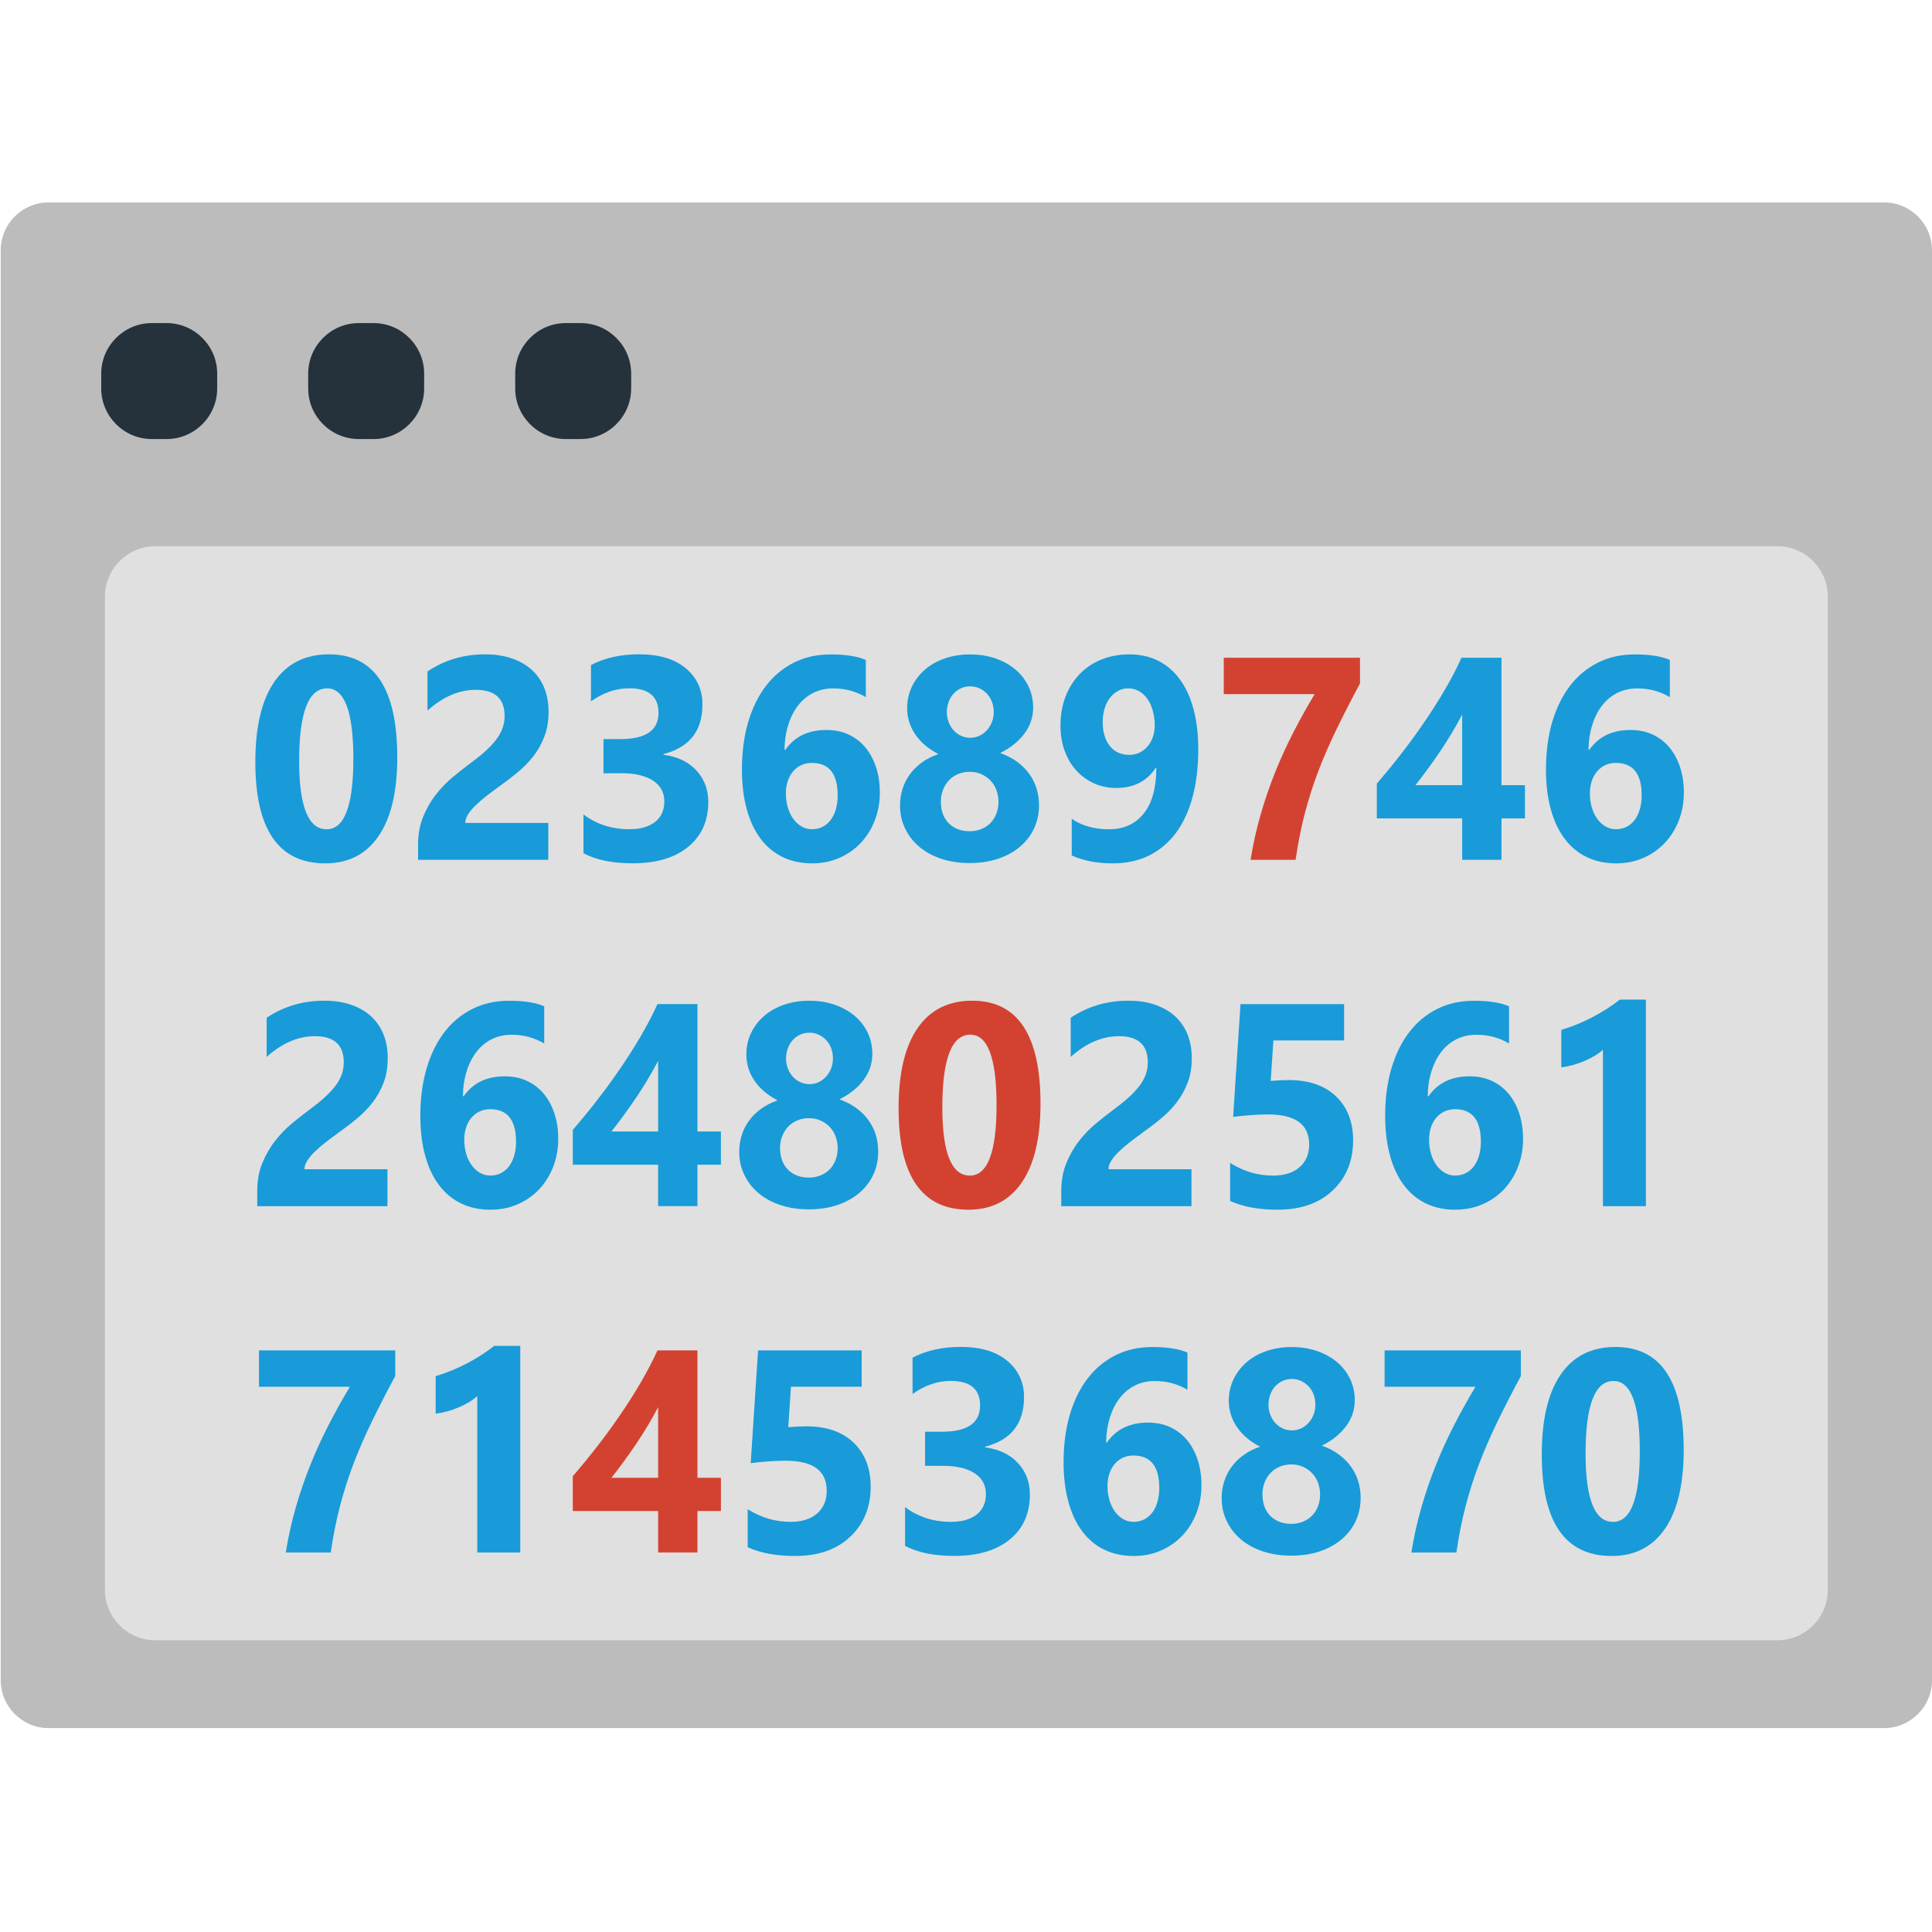 <?xml version="1.0" encoding="utf-8"?>
<!-- Generator: Adobe Illustrator 21.1.0, SVG Export Plug-In . SVG Version: 6.00 Build 0)  -->
<svg version="1.1" xmlns="http://www.w3.org/2000/svg" xmlns:xlink="http://www.w3.org/1999/xlink" x="0px" y="0px"
	 viewBox="0 0 48 48" style="enable-background:new 0 0 48 48;" xml:space="preserve">
<style type="text/css">
	.st0{fill:#E0E0E0;}
	.st1{fill:#262626;}
	.st2{fill:#4F5B94;}
	.st3{fill:#15587C;}
	.st4{fill:none;}
	.st5{fill:#BCBCBC;}
	.st6{fill:#FFFFFF;}
	.st7{fill:#D34231;}
	.st8{fill:#666666;}
	.st9{fill:#EDA72B;}
	.st10{fill:#25323C;}
	.st11{fill:#336792;}
	.st12{fill:#32415B;}
	.st13{fill:#84B556;}
	.st14{fill:#6A9638;}
	.st15{fill:#189BD8;}
	.st16{fill:#BA342A;}
	.st17{fill:#FF6C2C;}
	.st18{fill:#8892BF;}
	.st19{fill:#FFFFFF;stroke:#FFFFFF;stroke-width:0.25;stroke-miterlimit:10;}
	.st20{fill:#FFFFFF;stroke:#FFFFFF;stroke-miterlimit:10;}
	.st21{fill:#FF6A1A;}
	.st22{fill:#00AA17;}
	.st23{fill:#FA741D;}
	.st24{fill:none;stroke:#15587C;stroke-miterlimit:10;}
	.st25{fill:none;stroke:#15587C;stroke-width:1.5;stroke-miterlimit:10;}
	.st26{fill:none;stroke:#BA342A;stroke-width:5;stroke-miterlimit:10;}
	.st27{fill:#000004;}
	.st28{fill:#000004;stroke:#FFFFFF;stroke-width:0.5;stroke-miterlimit:10;}
	.st29{fill:#017F00;}
	.st30{fill:none;stroke:#BCBCBC;stroke-miterlimit:10;}
	.st31{fill:#39FF2A;}
	.st32{fill:#FF00B3;}
	.st33{fill:#4DFF00;}
	.st34{fill:#FFFFFF;stroke:#FFFFFF;stroke-width:1.5;stroke-miterlimit:10;}
	.st35{fill:#FFFFFF;stroke:#FFFFFF;stroke-width:0.5;stroke-miterlimit:10;}
	.st36{fill:#FFFFFF;stroke:#BCBCBC;stroke-miterlimit:10;}
</style>
<g id="Layer_1">
	<g>
		<path class="st5" d="M46.812,42.934H1.206c-0.653,0-1.188-0.534-1.188-1.188V6.217c0-0.653,0.534-1.188,1.188-1.188h45.606
			C47.466,5.03,48,5.564,48,6.217v35.529C48,42.4,47.466,42.934,46.812,42.934z"/>
		<path class="st0" d="M44.161,40.751H3.857c-0.688,0-1.25-0.562-1.25-1.25v-24.68c0-0.688,0.562-1.25,1.25-1.25h40.304
			c0.688,0,1.25,0.562,1.25,1.25v24.68C45.411,40.189,44.849,40.751,44.161,40.751z"/>
		<path class="st10" d="M4.14,10.908H3.771c-0.691,0-1.256-0.565-1.256-1.256V9.283c0-0.691,0.565-1.256,1.256-1.256H4.14
			c0.691,0,1.256,0.565,1.256,1.256v0.369C5.396,10.343,4.831,10.908,4.14,10.908z"/>
		<path class="st10" d="M9.282,10.908H8.913c-0.691,0-1.256-0.565-1.256-1.256V9.283c0-0.691,0.565-1.256,1.256-1.256h0.369
			c0.691,0,1.256,0.565,1.256,1.256v0.369C10.538,10.343,9.973,10.908,9.282,10.908z"/>
		<path class="st10" d="M14.425,10.908h-0.369c-0.691,0-1.256-0.565-1.256-1.256V9.283c0-0.691,0.565-1.256,1.256-1.256h0.369
			c0.691,0,1.256,0.565,1.256,1.256v0.369C15.681,10.343,15.115,10.908,14.425,10.908z"/>
		<g>
			<path class="st15" d="M8.08,21.45c-1.158,0-1.736-0.84-1.736-2.518c0-0.87,0.156-1.534,0.47-1.99
				c0.312-0.456,0.767-0.685,1.361-0.685c1.13,0,1.695,0.854,1.695,2.56c0,0.85-0.154,1.5-0.463,1.953S8.656,21.45,8.08,21.45z
				 M8.127,17.102c-0.463,0-0.695,0.601-0.695,1.803c0,1.133,0.228,1.698,0.682,1.698c0.443,0,0.665-0.583,0.665-1.75
				S8.562,17.102,8.127,17.102z"/>
			<path class="st15" d="M11.56,20.445h2.062v0.917h-3.235v-0.378c0-0.257,0.042-0.487,0.126-0.691
				c0.083-0.204,0.188-0.388,0.315-0.55c0.126-0.162,0.265-0.306,0.415-0.431s0.293-0.237,0.429-0.338
				c0.143-0.105,0.268-0.205,0.375-0.301s0.198-0.191,0.271-0.285c0.073-0.095,0.128-0.19,0.164-0.287
				c0.036-0.098,0.055-0.2,0.055-0.311c0-0.215-0.059-0.377-0.177-0.486c-0.117-0.109-0.297-0.165-0.539-0.165
				c-0.418,0-0.818,0.172-1.2,0.515v-0.973c0.423-0.282,0.899-0.424,1.431-0.424c0.247,0,0.468,0.033,0.663,0.1
				s0.361,0.162,0.497,0.285c0.136,0.124,0.239,0.274,0.311,0.45c0.071,0.177,0.106,0.373,0.106,0.59
				c0,0.231-0.034,0.437-0.104,0.616c-0.068,0.18-0.16,0.343-0.274,0.49s-0.246,0.282-0.396,0.404
				c-0.148,0.123-0.304,0.241-0.464,0.355c-0.109,0.079-0.214,0.158-0.314,0.236s-0.189,0.155-0.266,0.231
				c-0.077,0.075-0.138,0.149-0.184,0.222C11.582,20.311,11.56,20.38,11.56,20.445z"/>
			<path class="st15" d="M14.496,21.198v-0.963c0.326,0.245,0.706,0.367,1.14,0.367c0.273,0,0.486-0.061,0.64-0.182
				c0.152-0.122,0.229-0.291,0.229-0.508c0-0.225-0.095-0.396-0.283-0.519c-0.188-0.121-0.448-0.182-0.778-0.182h-0.451v-0.848
				h0.417c0.634,0,0.95-0.217,0.95-0.651c0-0.408-0.243-0.612-0.729-0.612c-0.325,0-0.642,0.108-0.949,0.325v-0.902
				c0.341-0.178,0.739-0.267,1.193-0.267c0.498,0,0.885,0.115,1.162,0.347c0.276,0.231,0.415,0.531,0.415,0.899
				c0,0.656-0.322,1.067-0.967,1.232v0.018c0.344,0.045,0.615,0.174,0.814,0.387c0.198,0.214,0.298,0.476,0.298,0.786
				c0,0.47-0.166,0.841-0.498,1.113c-0.332,0.273-0.791,0.41-1.377,0.41C15.219,21.45,14.811,21.366,14.496,21.198z"/>
			<path class="st15" d="M21.859,19.692c0,0.247-0.042,0.479-0.126,0.693c-0.083,0.215-0.2,0.4-0.349,0.559
				c-0.149,0.157-0.327,0.281-0.533,0.371c-0.205,0.09-0.431,0.135-0.675,0.135c-0.273,0-0.519-0.053-0.734-0.158
				c-0.216-0.104-0.398-0.257-0.547-0.457c-0.149-0.199-0.264-0.443-0.343-0.733c-0.079-0.289-0.119-0.617-0.119-0.983
				c0-0.432,0.052-0.823,0.154-1.175c0.104-0.351,0.25-0.651,0.441-0.901c0.19-0.25,0.422-0.442,0.693-0.579
				s0.576-0.205,0.916-0.205c0.375,0,0.666,0.046,0.874,0.137v0.924c-0.246-0.145-0.515-0.217-0.807-0.217
				c-0.181,0-0.345,0.036-0.492,0.108c-0.146,0.072-0.272,0.175-0.378,0.309c-0.104,0.133-0.188,0.293-0.247,0.481
				c-0.061,0.188-0.093,0.396-0.097,0.628h0.021c0.23-0.329,0.57-0.493,1.021-0.493c0.201,0,0.383,0.037,0.546,0.111
				c0.163,0.075,0.302,0.181,0.417,0.317s0.205,0.301,0.268,0.491C21.827,19.246,21.859,19.459,21.859,19.692z M20.812,19.763
				c0-0.539-0.214-0.809-0.642-0.809c-0.097,0-0.186,0.019-0.265,0.056s-0.146,0.09-0.203,0.157c-0.057,0.068-0.1,0.147-0.131,0.24
				c-0.03,0.092-0.046,0.194-0.046,0.306c0,0.124,0.017,0.239,0.048,0.347s0.076,0.202,0.134,0.282s0.126,0.145,0.205,0.19
				c0.079,0.047,0.168,0.07,0.265,0.07c0.098,0,0.185-0.021,0.263-0.062c0.078-0.04,0.146-0.098,0.2-0.171
				c0.056-0.074,0.098-0.162,0.127-0.267C20.797,20,20.812,19.886,20.812,19.763z"/>
			<path class="st15" d="M22.361,20.011c0-0.14,0.02-0.274,0.06-0.404c0.039-0.13,0.099-0.25,0.178-0.36
				c0.079-0.111,0.178-0.21,0.297-0.298c0.118-0.087,0.258-0.159,0.419-0.215c-0.247-0.126-0.438-0.288-0.573-0.485
				s-0.204-0.416-0.204-0.656c0-0.191,0.039-0.369,0.117-0.532s0.187-0.305,0.324-0.424s0.302-0.212,0.493-0.278
				s0.399-0.1,0.626-0.1c0.23,0,0.441,0.033,0.634,0.1s0.358,0.159,0.497,0.276c0.139,0.118,0.247,0.258,0.324,0.419
				c0.076,0.161,0.115,0.336,0.115,0.525c0,0.237-0.072,0.454-0.218,0.649c-0.145,0.194-0.345,0.354-0.6,0.481
				c0.158,0.056,0.297,0.127,0.417,0.215s0.221,0.188,0.302,0.3c0.081,0.111,0.143,0.233,0.184,0.365
				c0.04,0.132,0.061,0.27,0.061,0.411c0,0.215-0.042,0.41-0.125,0.587c-0.084,0.176-0.202,0.328-0.354,0.455
				c-0.153,0.127-0.335,0.226-0.546,0.296c-0.212,0.07-0.445,0.104-0.701,0.104c-0.251,0-0.481-0.034-0.693-0.103
				c-0.211-0.069-0.394-0.167-0.546-0.293s-0.271-0.276-0.357-0.453C22.404,20.418,22.361,20.224,22.361,20.011z M23.375,19.916
				c0,0.115,0.018,0.218,0.051,0.309c0.034,0.091,0.083,0.168,0.146,0.23c0.062,0.063,0.138,0.112,0.226,0.146
				c0.087,0.034,0.185,0.051,0.293,0.051c0.104,0,0.199-0.018,0.286-0.053c0.087-0.034,0.162-0.084,0.226-0.146
				c0.063-0.063,0.113-0.141,0.149-0.231s0.055-0.192,0.055-0.305c0-0.1-0.018-0.195-0.051-0.287
				c-0.034-0.091-0.083-0.169-0.146-0.236c-0.063-0.066-0.139-0.119-0.226-0.159c-0.087-0.039-0.185-0.06-0.293-0.06
				c-0.102,0-0.197,0.019-0.285,0.055s-0.164,0.088-0.227,0.154c-0.063,0.066-0.113,0.145-0.149,0.236
				C23.394,19.71,23.375,19.809,23.375,19.916z M23.524,17.693c0,0.089,0.016,0.172,0.046,0.25s0.071,0.146,0.124,0.203
				c0.052,0.058,0.113,0.103,0.185,0.135c0.071,0.033,0.146,0.049,0.226,0.049c0.081,0,0.157-0.016,0.227-0.049
				c0.07-0.032,0.132-0.078,0.186-0.137c0.053-0.058,0.095-0.126,0.125-0.203c0.03-0.076,0.046-0.159,0.046-0.248
				c0-0.091-0.015-0.176-0.044-0.254s-0.07-0.146-0.124-0.203c-0.053-0.057-0.115-0.102-0.187-0.135
				c-0.071-0.032-0.147-0.049-0.229-0.049c-0.086,0-0.165,0.017-0.236,0.051c-0.07,0.034-0.132,0.079-0.183,0.137
				c-0.051,0.057-0.091,0.125-0.119,0.203S23.524,17.604,23.524,17.693z"/>
			<path class="st15" d="M29.771,18.61c0,0.446-0.048,0.845-0.143,1.195c-0.095,0.352-0.233,0.648-0.415,0.892
				c-0.183,0.242-0.404,0.429-0.667,0.559c-0.262,0.129-0.56,0.194-0.892,0.194c-0.398,0-0.74-0.065-1.027-0.196v-0.91
				c0.255,0.173,0.562,0.259,0.922,0.259c0.369,0,0.657-0.13,0.865-0.389s0.312-0.634,0.315-1.124l-0.021-0.007
				c-0.215,0.329-0.542,0.494-0.98,0.494c-0.198,0-0.383-0.039-0.551-0.116c-0.169-0.077-0.314-0.184-0.438-0.32
				s-0.22-0.299-0.288-0.488c-0.069-0.188-0.104-0.396-0.104-0.623c0-0.264,0.042-0.504,0.125-0.721
				c0.084-0.218,0.201-0.404,0.352-0.561s0.33-0.277,0.541-0.362c0.21-0.085,0.442-0.128,0.698-0.128
				c0.265,0,0.502,0.053,0.712,0.159c0.211,0.106,0.39,0.26,0.538,0.461c0.147,0.2,0.261,0.446,0.339,0.738
				S29.771,18.239,29.771,18.61z M28.689,18.022c0-0.129-0.016-0.249-0.048-0.362c-0.031-0.113-0.075-0.211-0.132-0.293
				c-0.057-0.081-0.126-0.146-0.207-0.193s-0.171-0.072-0.268-0.072c-0.093,0-0.179,0.021-0.256,0.063
				c-0.078,0.042-0.146,0.1-0.202,0.173s-0.101,0.162-0.132,0.265c-0.032,0.103-0.048,0.213-0.048,0.332
				c0,0.131,0.016,0.247,0.048,0.349c0.031,0.102,0.076,0.188,0.134,0.257c0.058,0.07,0.127,0.124,0.208,0.16
				c0.082,0.036,0.172,0.054,0.271,0.054c0.095,0,0.181-0.02,0.258-0.058s0.143-0.091,0.198-0.156
				c0.056-0.064,0.099-0.142,0.129-0.23S28.689,18.125,28.689,18.022z"/>
			<path class="st7" d="M33.79,16.979c-0.217,0.403-0.411,0.782-0.583,1.136s-0.323,0.702-0.455,1.047
				c-0.131,0.344-0.242,0.694-0.335,1.05c-0.093,0.356-0.169,0.739-0.228,1.15H31.07c0.063-0.39,0.146-0.766,0.251-1.127
				c0.104-0.362,0.225-0.713,0.361-1.053c0.137-0.339,0.288-0.67,0.454-0.992s0.342-0.637,0.527-0.945h-2.259v-0.903h3.385V16.979z"
				/>
			<path class="st15" d="M37.304,16.342v3.165h0.583v0.826h-0.583v1.029h-0.977v-1.029h-2.12v-0.864
				c0.188-0.218,0.383-0.455,0.584-0.713s0.396-0.523,0.583-0.797c0.188-0.272,0.362-0.548,0.524-0.824
				c0.161-0.276,0.299-0.541,0.412-0.793H37.304z M35.167,19.507h1.16v-1.754c-0.079,0.151-0.165,0.305-0.258,0.46
				s-0.19,0.309-0.292,0.459s-0.204,0.296-0.309,0.438C35.365,19.251,35.265,19.383,35.167,19.507z"/>
			<path class="st15" d="M41.835,19.692c0,0.247-0.042,0.479-0.126,0.693c-0.083,0.215-0.2,0.4-0.349,0.559
				c-0.149,0.157-0.327,0.281-0.533,0.371c-0.205,0.09-0.431,0.135-0.675,0.135c-0.273,0-0.519-0.053-0.734-0.158
				c-0.216-0.104-0.398-0.257-0.547-0.457c-0.149-0.199-0.264-0.443-0.343-0.733c-0.079-0.289-0.119-0.617-0.119-0.983
				c0-0.432,0.052-0.823,0.154-1.175c0.104-0.351,0.25-0.651,0.441-0.901c0.19-0.25,0.422-0.442,0.693-0.579
				s0.576-0.205,0.916-0.205c0.375,0,0.666,0.046,0.874,0.137v0.924c-0.246-0.145-0.515-0.217-0.807-0.217
				c-0.181,0-0.345,0.036-0.492,0.108c-0.146,0.072-0.272,0.175-0.378,0.309c-0.104,0.133-0.188,0.293-0.247,0.481
				c-0.061,0.188-0.093,0.396-0.097,0.628h0.021c0.23-0.329,0.57-0.493,1.021-0.493c0.201,0,0.383,0.037,0.546,0.111
				c0.163,0.075,0.302,0.181,0.417,0.317s0.205,0.301,0.268,0.491C41.803,19.246,41.835,19.459,41.835,19.692z M40.787,19.763
				c0-0.539-0.214-0.809-0.642-0.809c-0.097,0-0.186,0.019-0.265,0.056s-0.146,0.09-0.203,0.157c-0.057,0.068-0.1,0.147-0.131,0.24
				c-0.03,0.092-0.046,0.194-0.046,0.306c0,0.124,0.017,0.239,0.048,0.347s0.076,0.202,0.134,0.282s0.126,0.145,0.205,0.19
				c0.079,0.047,0.168,0.07,0.265,0.07c0.098,0,0.185-0.021,0.263-0.062c0.078-0.04,0.146-0.098,0.2-0.171
				c0.056-0.074,0.098-0.162,0.127-0.267C40.772,20,40.787,19.886,40.787,19.763z"/>
			<path class="st15" d="M7.564,29.05h2.062v0.917H6.391v-0.378c0-0.257,0.042-0.487,0.126-0.691
				c0.083-0.204,0.188-0.388,0.315-0.55c0.126-0.162,0.265-0.306,0.415-0.431s0.293-0.237,0.429-0.338
				c0.143-0.105,0.268-0.205,0.375-0.301s0.198-0.191,0.271-0.285c0.073-0.095,0.128-0.19,0.164-0.287
				c0.036-0.098,0.055-0.2,0.055-0.311c0-0.215-0.059-0.377-0.177-0.486c-0.117-0.109-0.297-0.165-0.539-0.165
				c-0.418,0-0.818,0.172-1.2,0.515v-0.973c0.423-0.282,0.899-0.424,1.431-0.424c0.247,0,0.468,0.033,0.663,0.1
				s0.361,0.162,0.497,0.285c0.136,0.124,0.239,0.274,0.311,0.45c0.071,0.177,0.106,0.373,0.106,0.59
				c0,0.231-0.034,0.437-0.104,0.616c-0.068,0.18-0.16,0.343-0.274,0.49s-0.246,0.282-0.396,0.404
				c-0.148,0.123-0.304,0.241-0.464,0.355c-0.109,0.079-0.214,0.158-0.314,0.236s-0.189,0.155-0.266,0.231
				c-0.077,0.075-0.138,0.149-0.184,0.222C7.587,28.915,7.564,28.984,7.564,29.05z"/>
			<path class="st15" d="M13.869,28.297c0,0.247-0.042,0.479-0.126,0.693c-0.083,0.215-0.2,0.4-0.349,0.559
				c-0.149,0.157-0.327,0.281-0.533,0.371c-0.205,0.09-0.431,0.135-0.675,0.135c-0.273,0-0.519-0.053-0.734-0.158
				c-0.216-0.104-0.398-0.257-0.547-0.457c-0.149-0.199-0.264-0.443-0.343-0.733c-0.079-0.289-0.119-0.617-0.119-0.983
				c0-0.432,0.052-0.823,0.154-1.175c0.104-0.351,0.25-0.651,0.441-0.901c0.19-0.25,0.422-0.442,0.693-0.579
				s0.576-0.205,0.916-0.205c0.375,0,0.666,0.046,0.874,0.137v0.924c-0.246-0.145-0.515-0.217-0.807-0.217
				c-0.181,0-0.345,0.036-0.492,0.108c-0.146,0.072-0.272,0.175-0.378,0.309c-0.104,0.133-0.188,0.293-0.247,0.481
				c-0.061,0.188-0.093,0.396-0.097,0.628h0.021c0.23-0.329,0.57-0.493,1.021-0.493c0.201,0,0.383,0.037,0.546,0.111
				c0.163,0.075,0.302,0.181,0.417,0.317s0.205,0.301,0.268,0.491C13.837,27.851,13.869,28.063,13.869,28.297z M12.821,28.367
				c0-0.539-0.214-0.809-0.642-0.809c-0.097,0-0.186,0.019-0.265,0.056s-0.146,0.09-0.203,0.157c-0.057,0.068-0.1,0.147-0.131,0.24
				c-0.03,0.092-0.046,0.194-0.046,0.306c0,0.124,0.017,0.239,0.048,0.347s0.076,0.202,0.134,0.282s0.126,0.145,0.205,0.19
				c0.079,0.047,0.168,0.07,0.265,0.07c0.098,0,0.185-0.021,0.263-0.062c0.078-0.04,0.146-0.098,0.2-0.171
				c0.056-0.074,0.098-0.162,0.127-0.267C12.807,28.604,12.821,28.49,12.821,28.367z"/>
			<path class="st15" d="M17.328,24.946v3.165h0.583v0.826h-0.583v1.029h-0.977v-1.029h-2.12v-0.864
				c0.188-0.218,0.383-0.455,0.584-0.713s0.396-0.523,0.583-0.797c0.188-0.272,0.362-0.548,0.524-0.824
				c0.161-0.276,0.299-0.541,0.412-0.793H17.328z M15.191,28.111h1.16v-1.754c-0.079,0.151-0.165,0.305-0.258,0.46
				s-0.19,0.309-0.292,0.459s-0.204,0.296-0.309,0.438C15.39,27.855,15.289,27.987,15.191,28.111z"/>
			<path class="st15" d="M18.366,28.615c0-0.14,0.02-0.274,0.06-0.404c0.039-0.13,0.099-0.25,0.178-0.36
				c0.079-0.111,0.178-0.21,0.297-0.298c0.118-0.087,0.258-0.159,0.419-0.215c-0.247-0.126-0.438-0.288-0.573-0.485
				s-0.204-0.416-0.204-0.656c0-0.191,0.039-0.369,0.117-0.532s0.187-0.305,0.324-0.424s0.302-0.212,0.493-0.278
				s0.399-0.1,0.626-0.1c0.23,0,0.441,0.033,0.634,0.1s0.358,0.159,0.497,0.276c0.139,0.118,0.247,0.258,0.324,0.419
				c0.076,0.161,0.115,0.336,0.115,0.525c0,0.237-0.072,0.454-0.218,0.649c-0.145,0.194-0.345,0.354-0.6,0.481
				c0.158,0.056,0.297,0.127,0.417,0.215s0.221,0.188,0.302,0.3c0.081,0.111,0.143,0.233,0.184,0.365
				c0.04,0.132,0.061,0.27,0.061,0.411c0,0.215-0.042,0.41-0.125,0.587c-0.084,0.176-0.202,0.328-0.354,0.455
				c-0.153,0.127-0.335,0.226-0.546,0.296c-0.212,0.07-0.445,0.104-0.701,0.104c-0.251,0-0.481-0.034-0.693-0.103
				c-0.211-0.069-0.394-0.167-0.546-0.293s-0.271-0.276-0.357-0.453C18.409,29.022,18.366,28.828,18.366,28.615z M19.38,28.521
				c0,0.115,0.018,0.218,0.051,0.309c0.034,0.091,0.083,0.168,0.146,0.23c0.062,0.063,0.138,0.112,0.226,0.146
				c0.087,0.034,0.185,0.051,0.293,0.051c0.104,0,0.199-0.018,0.286-0.053c0.087-0.034,0.162-0.084,0.226-0.146
				c0.063-0.063,0.113-0.141,0.149-0.231s0.055-0.192,0.055-0.305c0-0.1-0.018-0.195-0.051-0.287
				c-0.034-0.091-0.083-0.169-0.146-0.236c-0.063-0.066-0.139-0.119-0.226-0.159c-0.087-0.039-0.185-0.06-0.293-0.06
				c-0.102,0-0.197,0.019-0.285,0.055s-0.164,0.088-0.227,0.154c-0.063,0.066-0.113,0.145-0.149,0.236
				C19.398,28.314,19.38,28.413,19.38,28.521z M19.529,26.298c0,0.089,0.016,0.172,0.046,0.25s0.071,0.146,0.124,0.203
				c0.052,0.058,0.113,0.103,0.185,0.135c0.071,0.033,0.146,0.049,0.226,0.049c0.081,0,0.157-0.016,0.227-0.049
				c0.07-0.032,0.132-0.078,0.186-0.137c0.053-0.058,0.095-0.126,0.125-0.203c0.03-0.076,0.046-0.159,0.046-0.248
				c0-0.091-0.015-0.176-0.044-0.254s-0.07-0.146-0.124-0.203c-0.053-0.057-0.115-0.102-0.187-0.135
				c-0.071-0.032-0.147-0.049-0.229-0.049c-0.086,0-0.165,0.017-0.236,0.051c-0.07,0.034-0.132,0.079-0.183,0.137
				c-0.051,0.057-0.091,0.125-0.119,0.203S19.529,26.209,19.529,26.298z"/>
			<path class="st7" d="M24.061,30.055c-1.158,0-1.736-0.84-1.736-2.518c0-0.87,0.156-1.534,0.47-1.99
				c0.312-0.456,0.767-0.685,1.361-0.685c1.13,0,1.695,0.854,1.695,2.56c0,0.85-0.154,1.5-0.463,1.953S24.637,30.055,24.061,30.055z
				 M24.107,25.706c-0.463,0-0.695,0.601-0.695,1.803c0,1.133,0.228,1.698,0.682,1.698c0.443,0,0.665-0.583,0.665-1.75
				S24.542,25.706,24.107,25.706z"/>
			<path class="st15" d="M27.54,29.05h2.062v0.917h-3.235v-0.378c0-0.257,0.042-0.487,0.126-0.691
				c0.083-0.204,0.188-0.388,0.315-0.55c0.126-0.162,0.265-0.306,0.415-0.431s0.293-0.237,0.429-0.338
				c0.143-0.105,0.268-0.205,0.375-0.301s0.198-0.191,0.271-0.285c0.073-0.095,0.128-0.19,0.164-0.287
				c0.036-0.098,0.055-0.2,0.055-0.311c0-0.215-0.059-0.377-0.177-0.486c-0.117-0.109-0.297-0.165-0.539-0.165
				c-0.418,0-0.818,0.172-1.2,0.515v-0.973c0.423-0.282,0.899-0.424,1.431-0.424c0.247,0,0.468,0.033,0.663,0.1
				s0.361,0.162,0.497,0.285c0.136,0.124,0.239,0.274,0.311,0.45c0.071,0.177,0.106,0.373,0.106,0.59
				c0,0.231-0.034,0.437-0.104,0.616c-0.068,0.18-0.16,0.343-0.274,0.49s-0.246,0.282-0.396,0.404
				c-0.148,0.123-0.304,0.241-0.464,0.355c-0.109,0.079-0.214,0.158-0.314,0.236s-0.189,0.155-0.266,0.231
				c-0.077,0.075-0.138,0.149-0.184,0.222C27.562,28.915,27.54,28.984,27.54,29.05z"/>
			<path class="st15" d="M30.562,29.837v-0.945c0.332,0.211,0.687,0.315,1.062,0.315c0.282,0,0.504-0.069,0.663-0.208
				s0.239-0.327,0.239-0.565c0-0.497-0.341-0.746-1.021-0.746c-0.251,0-0.541,0.02-0.868,0.06l0.183-2.801h2.574v0.903h-1.757
				l-0.067,1.005c0.174-0.014,0.324-0.021,0.45-0.021c0.5,0,0.892,0.136,1.174,0.406c0.282,0.271,0.424,0.635,0.424,1.093
				c0,0.506-0.168,0.92-0.505,1.241c-0.337,0.32-0.794,0.481-1.37,0.481C31.273,30.055,30.881,29.982,30.562,29.837z"/>
			<path class="st15" d="M37.84,28.297c0,0.247-0.042,0.479-0.126,0.693c-0.083,0.215-0.2,0.4-0.349,0.559
				c-0.149,0.157-0.327,0.281-0.533,0.371c-0.205,0.09-0.431,0.135-0.675,0.135c-0.273,0-0.519-0.053-0.734-0.158
				c-0.216-0.104-0.398-0.257-0.547-0.457c-0.149-0.199-0.264-0.443-0.343-0.733c-0.079-0.289-0.119-0.617-0.119-0.983
				c0-0.432,0.052-0.823,0.154-1.175c0.104-0.351,0.25-0.651,0.441-0.901c0.19-0.25,0.422-0.442,0.693-0.579
				s0.576-0.205,0.916-0.205c0.375,0,0.666,0.046,0.874,0.137v0.924c-0.246-0.145-0.515-0.217-0.807-0.217
				c-0.181,0-0.345,0.036-0.492,0.108c-0.146,0.072-0.272,0.175-0.378,0.309c-0.104,0.133-0.188,0.293-0.247,0.481
				c-0.061,0.188-0.093,0.396-0.097,0.628h0.021c0.23-0.329,0.57-0.493,1.021-0.493c0.201,0,0.383,0.037,0.546,0.111
				c0.163,0.075,0.302,0.181,0.417,0.317s0.205,0.301,0.268,0.491C37.808,27.851,37.84,28.063,37.84,28.297z M36.792,28.367
				c0-0.539-0.214-0.809-0.642-0.809c-0.097,0-0.186,0.019-0.265,0.056s-0.146,0.09-0.203,0.157c-0.057,0.068-0.1,0.147-0.131,0.24
				c-0.03,0.092-0.046,0.194-0.046,0.306c0,0.124,0.017,0.239,0.048,0.347s0.076,0.202,0.134,0.282s0.126,0.145,0.205,0.19
				c0.079,0.047,0.168,0.07,0.265,0.07c0.098,0,0.185-0.021,0.263-0.062c0.078-0.04,0.146-0.098,0.2-0.171
				c0.056-0.074,0.098-0.162,0.127-0.267C36.777,28.604,36.792,28.49,36.792,28.367z"/>
			<path class="st15" d="M40.892,24.834v5.133h-1.068v-3.886c-0.059,0.054-0.128,0.104-0.208,0.152s-0.166,0.091-0.256,0.129
				c-0.091,0.039-0.185,0.071-0.282,0.099c-0.097,0.026-0.193,0.046-0.288,0.058v-0.932c0.278-0.084,0.541-0.191,0.787-0.322
				c0.246-0.13,0.469-0.273,0.668-0.431H40.892z"/>
			<path class="st15" d="M9.819,34.188c-0.217,0.403-0.411,0.782-0.583,1.136s-0.323,0.702-0.455,1.047
				c-0.131,0.344-0.242,0.694-0.335,1.05c-0.093,0.356-0.169,0.739-0.228,1.15H7.1c0.063-0.39,0.146-0.766,0.251-1.127
				c0.104-0.362,0.225-0.713,0.361-1.053c0.137-0.339,0.288-0.67,0.454-0.992s0.342-0.637,0.527-0.945H6.435V33.55h3.385V34.188z"/>
			<path class="st15" d="M12.926,33.438v5.133h-1.068v-3.886c-0.059,0.054-0.128,0.104-0.208,0.152s-0.166,0.091-0.256,0.129
				c-0.091,0.039-0.185,0.071-0.282,0.099c-0.097,0.026-0.193,0.046-0.288,0.058V34.19c0.278-0.084,0.541-0.191,0.787-0.322
				c0.246-0.13,0.469-0.273,0.668-0.431H12.926z"/>
			<path class="st7" d="M17.328,33.55v3.165h0.583v0.826h-0.583v1.029h-0.977v-1.029h-2.12v-0.864
				c0.188-0.218,0.383-0.455,0.584-0.713s0.396-0.523,0.583-0.797c0.188-0.272,0.362-0.548,0.524-0.824
				c0.161-0.276,0.299-0.541,0.412-0.793H17.328z M15.191,36.715h1.16v-1.754c-0.079,0.151-0.165,0.305-0.258,0.46
				s-0.19,0.309-0.292,0.459s-0.204,0.296-0.309,0.438C15.39,36.459,15.289,36.591,15.191,36.715z"/>
			<path class="st15" d="M18.576,38.44v-0.945c0.332,0.211,0.687,0.315,1.062,0.315c0.282,0,0.504-0.069,0.663-0.208
				s0.239-0.327,0.239-0.565c0-0.497-0.341-0.746-1.021-0.746c-0.251,0-0.541,0.02-0.868,0.06l0.183-2.801h2.574v0.903h-1.757
				l-0.067,1.005c0.174-0.014,0.324-0.021,0.45-0.021c0.5,0,0.892,0.136,1.174,0.406c0.282,0.271,0.424,0.635,0.424,1.093
				c0,0.506-0.168,0.92-0.505,1.241c-0.337,0.32-0.794,0.481-1.37,0.481C19.288,38.658,18.896,38.586,18.576,38.44z"/>
			<path class="st15" d="M22.486,38.406v-0.963c0.326,0.245,0.706,0.367,1.14,0.367c0.273,0,0.486-0.061,0.64-0.182
				c0.152-0.122,0.229-0.291,0.229-0.508c0-0.225-0.095-0.396-0.283-0.519c-0.188-0.121-0.448-0.182-0.778-0.182h-0.451v-0.848
				h0.417c0.634,0,0.95-0.217,0.95-0.651c0-0.408-0.243-0.612-0.729-0.612c-0.325,0-0.642,0.108-0.949,0.325v-0.902
				c0.341-0.178,0.739-0.267,1.193-0.267c0.498,0,0.885,0.115,1.162,0.347c0.276,0.231,0.415,0.531,0.415,0.899
				c0,0.656-0.322,1.067-0.967,1.232v0.018c0.344,0.045,0.615,0.174,0.814,0.387c0.198,0.214,0.298,0.476,0.298,0.786
				c0,0.47-0.166,0.841-0.498,1.113c-0.332,0.273-0.791,0.41-1.377,0.41C23.209,38.658,22.801,38.574,22.486,38.406z"/>
			<path class="st15" d="M29.85,36.9c0,0.247-0.042,0.479-0.126,0.693c-0.083,0.215-0.2,0.4-0.349,0.559
				c-0.149,0.157-0.327,0.281-0.533,0.371c-0.205,0.09-0.431,0.135-0.675,0.135c-0.273,0-0.519-0.053-0.734-0.158
				c-0.216-0.104-0.398-0.257-0.547-0.457c-0.149-0.199-0.264-0.443-0.343-0.733c-0.079-0.289-0.119-0.617-0.119-0.983
				c0-0.432,0.052-0.823,0.154-1.175c0.104-0.351,0.25-0.651,0.441-0.901c0.19-0.25,0.422-0.442,0.693-0.579
				s0.576-0.205,0.916-0.205c0.375,0,0.666,0.046,0.874,0.137v0.924c-0.246-0.145-0.515-0.217-0.807-0.217
				c-0.181,0-0.345,0.036-0.492,0.108c-0.146,0.072-0.272,0.175-0.378,0.309c-0.104,0.133-0.188,0.293-0.247,0.481
				c-0.061,0.188-0.093,0.396-0.097,0.628h0.021c0.23-0.329,0.57-0.493,1.021-0.493c0.201,0,0.383,0.037,0.546,0.111
				c0.163,0.075,0.302,0.181,0.417,0.317s0.205,0.301,0.268,0.491C29.817,36.454,29.85,36.667,29.85,36.9z M28.802,36.971
				c0-0.539-0.214-0.809-0.642-0.809c-0.097,0-0.186,0.019-0.265,0.056s-0.146,0.09-0.203,0.157c-0.057,0.068-0.1,0.147-0.131,0.24
				c-0.03,0.092-0.046,0.194-0.046,0.306c0,0.124,0.017,0.239,0.048,0.347s0.076,0.202,0.134,0.282s0.126,0.145,0.205,0.19
				c0.079,0.047,0.168,0.07,0.265,0.07c0.098,0,0.185-0.021,0.263-0.062c0.078-0.04,0.146-0.098,0.2-0.171
				c0.056-0.074,0.098-0.162,0.127-0.267C28.787,37.208,28.802,37.094,28.802,36.971z"/>
			<path class="st15" d="M30.352,37.219c0-0.14,0.02-0.274,0.06-0.404c0.039-0.13,0.099-0.25,0.178-0.36
				c0.079-0.111,0.178-0.21,0.297-0.298c0.118-0.087,0.258-0.159,0.419-0.215c-0.247-0.126-0.438-0.288-0.573-0.485
				s-0.204-0.416-0.204-0.656c0-0.191,0.039-0.369,0.117-0.532s0.187-0.305,0.324-0.424s0.302-0.212,0.493-0.278
				s0.399-0.1,0.626-0.1c0.23,0,0.441,0.033,0.634,0.1s0.358,0.159,0.497,0.276c0.139,0.118,0.247,0.258,0.324,0.419
				c0.076,0.161,0.115,0.336,0.115,0.525c0,0.237-0.072,0.454-0.218,0.649c-0.145,0.194-0.345,0.354-0.6,0.481
				c0.158,0.056,0.297,0.127,0.417,0.215s0.221,0.188,0.302,0.3c0.081,0.111,0.143,0.233,0.184,0.365
				c0.04,0.132,0.061,0.27,0.061,0.411c0,0.215-0.042,0.41-0.125,0.587c-0.084,0.176-0.202,0.328-0.354,0.455
				c-0.153,0.127-0.335,0.226-0.546,0.296c-0.212,0.07-0.445,0.104-0.701,0.104c-0.251,0-0.481-0.034-0.693-0.103
				c-0.211-0.069-0.394-0.167-0.546-0.293s-0.271-0.276-0.357-0.453C30.395,37.626,30.352,37.432,30.352,37.219z M31.365,37.124
				c0,0.115,0.018,0.218,0.051,0.309c0.034,0.091,0.083,0.168,0.146,0.23c0.062,0.063,0.138,0.112,0.226,0.146
				c0.087,0.034,0.185,0.051,0.293,0.051c0.104,0,0.199-0.018,0.286-0.053c0.087-0.034,0.162-0.084,0.226-0.146
				c0.063-0.063,0.113-0.141,0.149-0.231s0.055-0.192,0.055-0.305c0-0.1-0.018-0.195-0.051-0.287
				c-0.034-0.091-0.083-0.169-0.146-0.236c-0.063-0.066-0.139-0.119-0.226-0.159c-0.087-0.039-0.185-0.06-0.293-0.06
				c-0.102,0-0.197,0.019-0.285,0.055s-0.164,0.088-0.227,0.154c-0.063,0.066-0.113,0.145-0.149,0.236
				C31.384,36.918,31.365,37.017,31.365,37.124z M31.515,34.901c0,0.089,0.016,0.172,0.046,0.25s0.071,0.146,0.124,0.203
				c0.052,0.058,0.113,0.103,0.185,0.135c0.071,0.033,0.146,0.049,0.226,0.049c0.081,0,0.157-0.016,0.227-0.049
				c0.07-0.032,0.132-0.078,0.186-0.137c0.053-0.058,0.095-0.126,0.125-0.203c0.03-0.076,0.046-0.159,0.046-0.248
				c0-0.091-0.015-0.176-0.044-0.254s-0.07-0.146-0.124-0.203c-0.053-0.057-0.115-0.102-0.187-0.135
				c-0.071-0.032-0.147-0.049-0.229-0.049c-0.086,0-0.165,0.017-0.236,0.051c-0.07,0.034-0.132,0.079-0.183,0.137
				c-0.051,0.057-0.091,0.125-0.119,0.203S31.515,34.812,31.515,34.901z"/>
			<path class="st15" d="M37.785,34.188c-0.217,0.403-0.411,0.782-0.583,1.136s-0.323,0.702-0.455,1.047
				c-0.131,0.344-0.242,0.694-0.335,1.05c-0.093,0.356-0.169,0.739-0.228,1.15h-1.119c0.063-0.39,0.146-0.766,0.251-1.127
				c0.104-0.362,0.225-0.713,0.361-1.053c0.137-0.339,0.288-0.67,0.454-0.992s0.342-0.637,0.527-0.945H34.4V33.55h3.385V34.188z"/>
			<path class="st15" d="M40.041,38.658c-1.158,0-1.736-0.84-1.736-2.518c0-0.87,0.156-1.534,0.47-1.99
				c0.312-0.456,0.767-0.685,1.361-0.685c1.13,0,1.695,0.854,1.695,2.56c0,0.85-0.154,1.5-0.463,1.953S40.617,38.658,40.041,38.658z
				 M40.088,34.31c-0.463,0-0.695,0.601-0.695,1.803c0,1.133,0.228,1.698,0.682,1.698c0.443,0,0.665-0.583,0.665-1.75
				S40.522,34.31,40.088,34.31z"/>
		</g>
	</g>
</g>
<g id="remote_x5F_mysql">
</g>
<g id="addon_x5F_domains">
</g>
<g id="mysql_x5F_database_x5F_wizard">
</g>
<g id="multiphp_x5F_ini_x5F_editor">
</g>
</svg>

